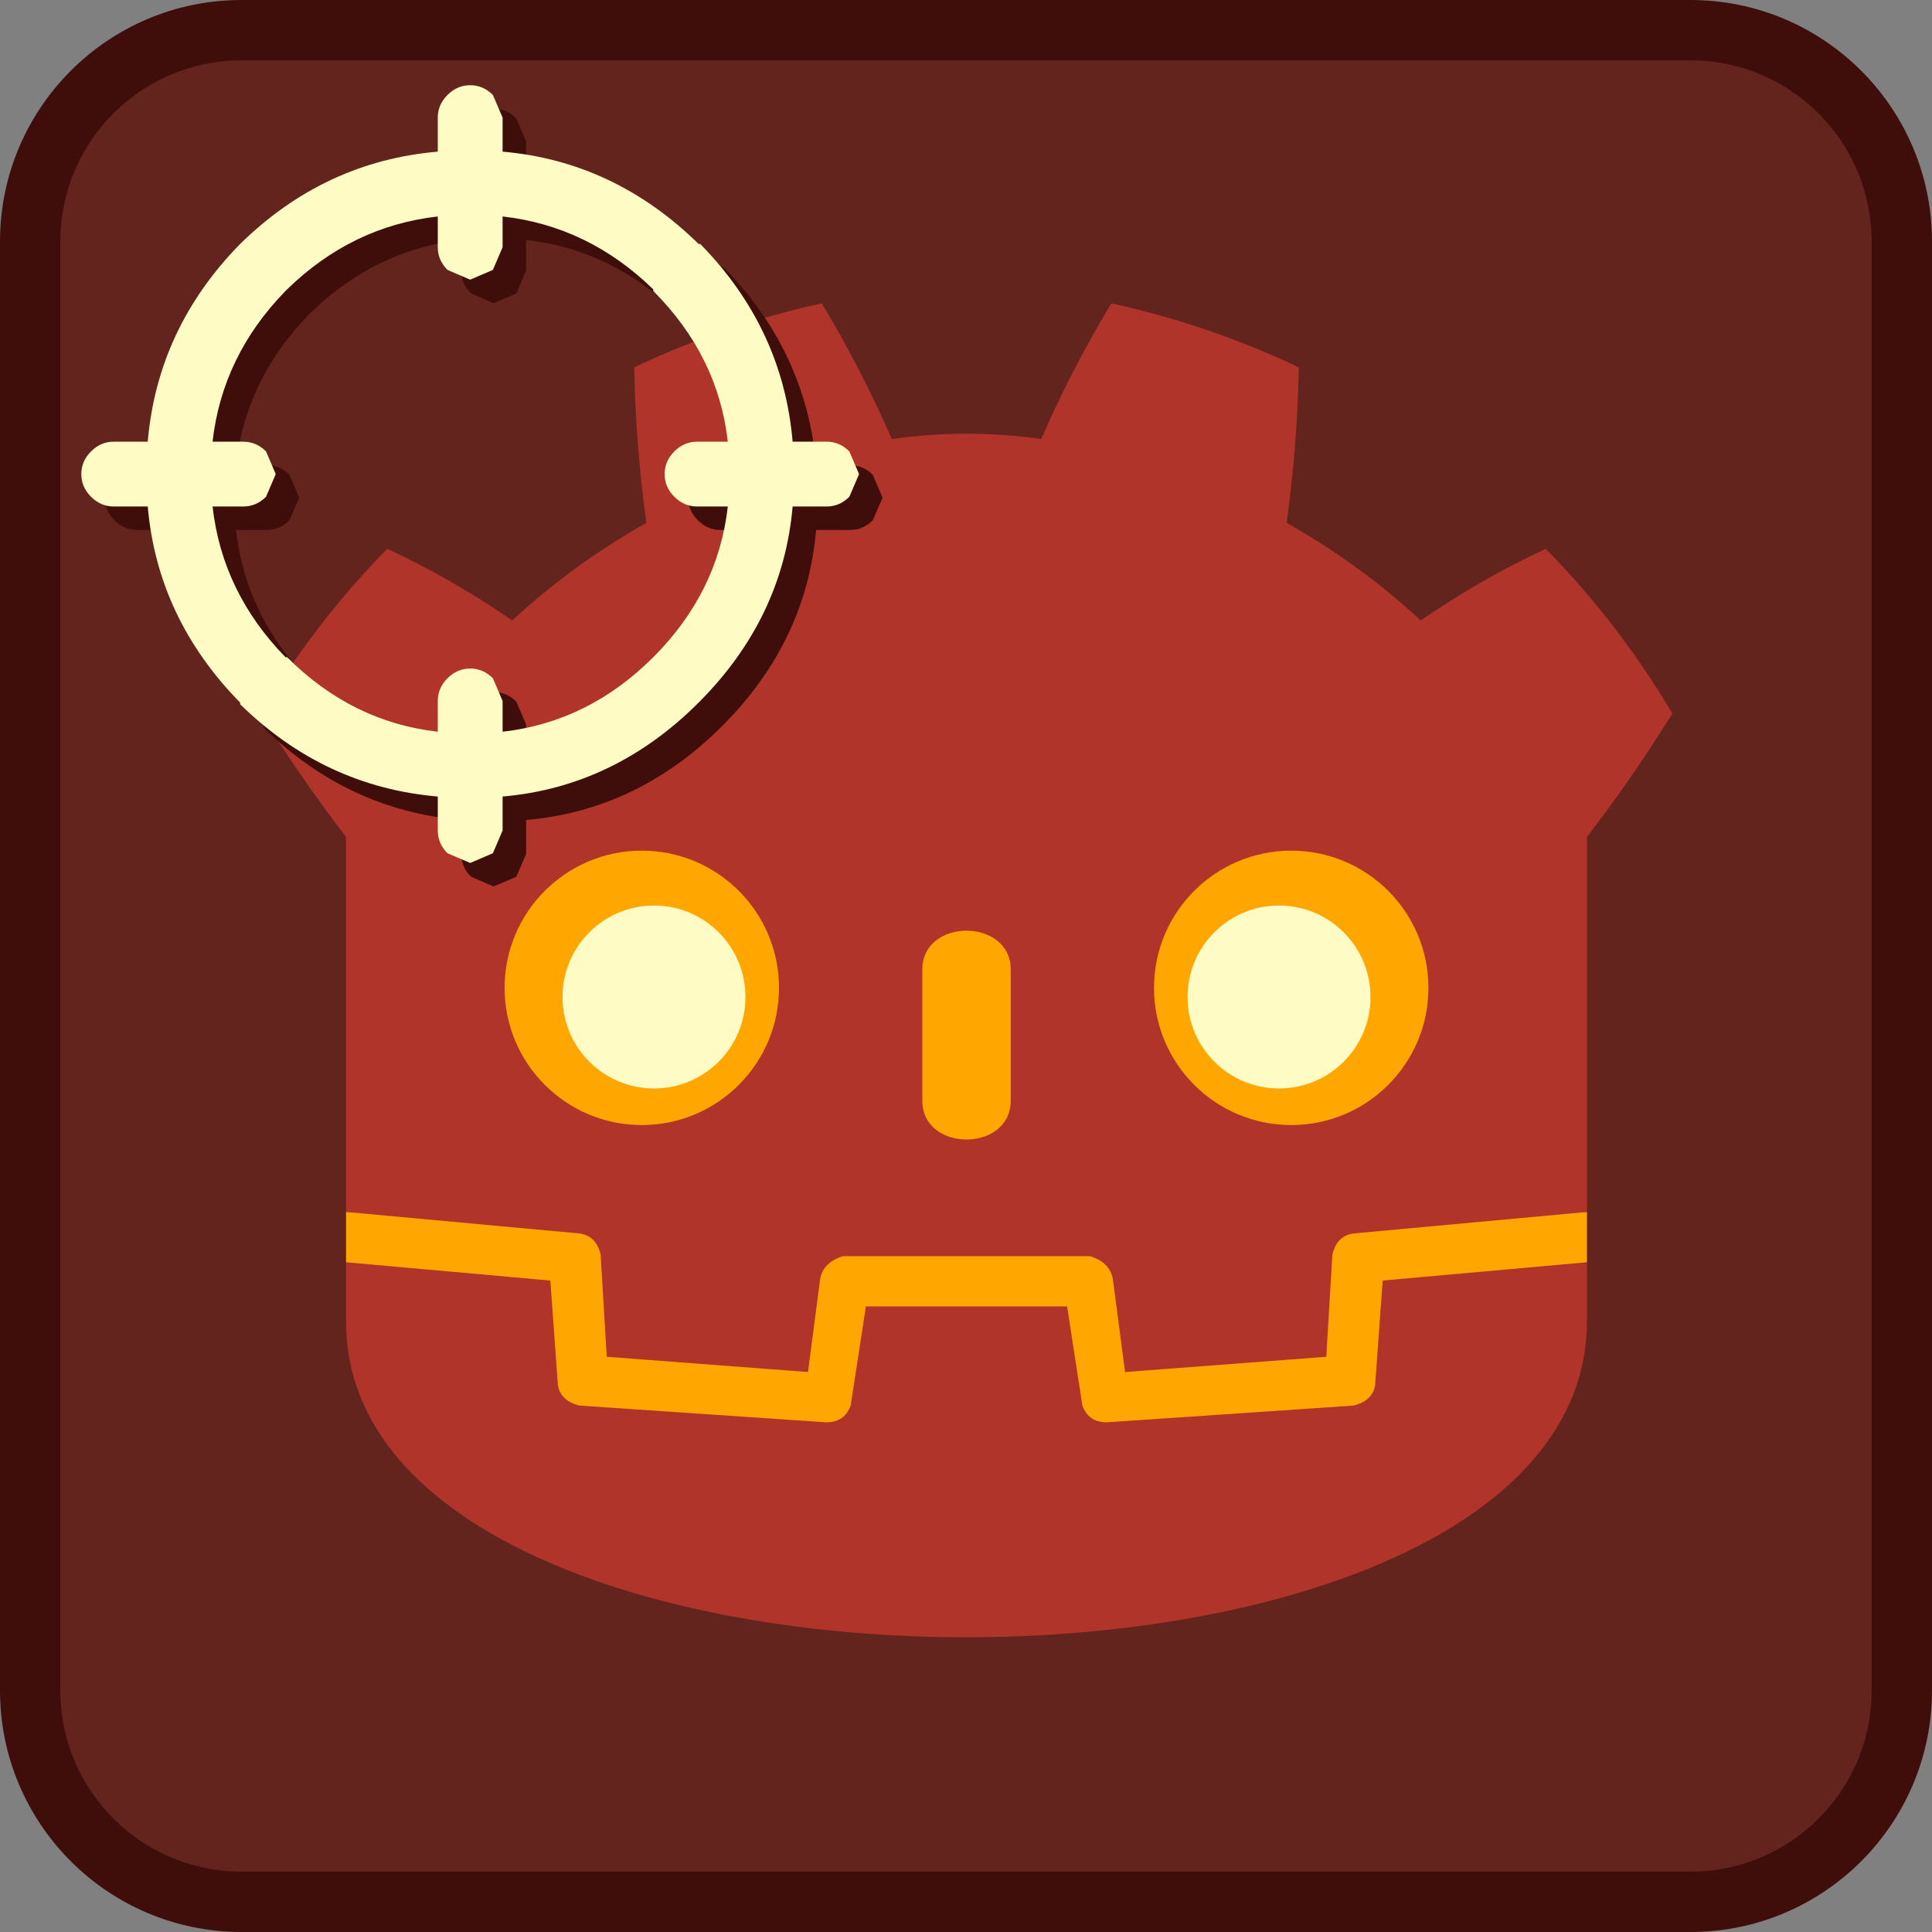 <?xml version="1.0" encoding="UTF-8" standalone="no"?>
<!DOCTYPE svg PUBLIC "-//W3C//DTD SVG 1.1//EN" "http://www.w3.org/Graphics/SVG/1.1/DTD/svg11.dtd">
<svg width="100%" height="100%" viewBox="0 0 128 128" version="1.1" xmlns="http://www.w3.org/2000/svg" xmlns:xlink="http://www.w3.org/1999/xlink" xml:space="preserve" xmlns:serif="http://www.serif.com/" style="fill-rule:evenodd;clip-rule:evenodd;">
    <rect x="0" y="0" width="128" height="128" fill="#808080" stroke="none"/>
    <path d="M126,16C126,8.273 119.727,2 112,2L16,2C8.273,2 2,8.273 2,16L2,112C2,119.727 8.273,126 16,126L112,126C119.727,126 126,119.727 126,112L126,16Z" style="fill:rgb(99,36,30);stroke:rgb(63,14,11);stroke-width:4px;"/>
    <g transform="matrix(0.101,0,0,0.101,12.322,12.322)">
        <g>
            <path d="M105,673L105,706C376.333,942 647.667,942 919,706L919,673L105,673Z" style="fill:rgb(255,166,0);fill-rule:nonzero;"/>
            <path d="M105,673L257,687C265,687.667 270,692.333 272,701L276,768L408,778L416,717C417.333,709.667 422.333,704.667 431,702L593,702C601.667,704.667 606.667,709.667 608,717L616,778L748,768L752,701C754,692.333 759,687.667 767,687L919,673L919,427C939,401 957.667,374 975,346C951.667,306.667 924,270.667 892,238C863.333,251.333 836,267 810,285C783.333,260.333 754,239 722,221C726.667,187 729.333,153 730,119C690.667,100.333 649.667,86.333 607,77C589.667,105.667 574.333,135.333 561,166C528.333,161.333 495.667,161.333 463,166C449.667,135.333 434.333,105.667 417,77C374.333,86.333 333.333,100.333 294,119C294.667,153 297.333,187 302,221C270,239 240.667,260.333 214,285C188,267 160.667,251.333 132,238C100,270.667 72.333,306.667 49,346C66.333,374 85,401 105,427L105,673ZM105,706L105,745C105,1021 918,1021 919,745L919,706L785,718L780,787C778.667,793.667 774,798 766,800L604,811C596,811 590.667,807.333 588,800L578,735L446,735L436,800C433.333,807.333 428,811 420,811L258,800C250,798 245.333,793.667 244,787L239,718L105,706Z" style="fill:rgb(176,52,42);fill-rule:nonzero;"/>
            <path d="M483,600C483,634 541,634 541,600L541,514C541,480 483,480 483,514L483,600Z" style="fill:rgb(255,166,0);fill-rule:nonzero;"/>
            <circle cx="725" cy="526" r="90" style="fill:rgb(255,166,0);"/>
            <circle cx="299" cy="526" r="90" style="fill:rgb(255,166,0);"/>
        </g>
        <g>
            <circle cx="307" cy="532" r="60" style="fill:rgb(255,251,197);"/>
            <circle cx="717" cy="532" r="60" style="fill:rgb(255,251,197);"/>
        </g>
    </g>
    <g transform="matrix(2.147,0,0,2.147,-1.645,-1.386)">
        <path d="M23.05,8.9L23.1,8.9C24.8,10.633 25.75,12.667 25.95,15L27,15C27.267,15 27.5,15.1 27.7,15.3L28,16L27.7,16.7C27.5,16.9 27.267,17 27,17L25.95,17C25.75,19.3 24.783,21.317 23.05,23.05C21.317,24.783 19.3,25.75 17,25.95L17,27L16.7,27.7L16,28L15.3,27.7C15.1,27.5 15,27.267 15,27L15,25.95C12.667,25.75 10.633,24.8 8.9,23.1L8.9,23.05C7.2,21.317 6.25,19.3 6.05,17L5,17C4.733,17 4.5,16.9 4.3,16.7C4.1,16.5 4,16.267 4,16C4,15.733 4.1,15.5 4.3,15.3C4.5,15.1 4.733,15 5,15L6.05,15C6.25,12.667 7.2,10.633 8.9,8.9C10.633,7.2 12.667,6.25 15,6.05L15,5C15,4.733 15.1,4.5 15.3,4.3C15.5,4.1 15.733,4 16,4C16.267,4 16.5,4.1 16.7,4.3L17,5L17,6.05C19.3,6.25 21.317,7.2 23.05,8.9M21.65,10.35L21.65,10.3C20.317,9 18.767,8.25 17,8.05L17,9L16.7,9.7L16,10L15.3,9.7C15.1,9.5 15,9.267 15,9L15,8.05C13.233,8.25 11.683,9 10.35,10.3L10.3,10.35C9,11.683 8.25,13.233 8.05,15L9,15C9.267,15 9.5,15.1 9.7,15.3L10,16L9.7,16.7C9.5,16.9 9.267,17 9,17L8.05,17C8.25,18.767 9,20.317 10.3,21.65L10.35,21.65C11.683,22.983 13.233,23.75 15,23.95L15,23C15,22.733 15.1,22.5 15.3,22.3C15.5,22.1 15.733,22 16,22C16.267,22 16.5,22.1 16.7,22.3L17,23L17,23.95C18.767,23.75 20.317,22.983 21.65,21.65C22.983,20.317 23.75,18.767 23.95,17L23,17C22.733,17 22.5,16.9 22.3,16.7C22.1,16.5 22,16.267 22,16C22,15.733 22.1,15.5 22.3,15.3C22.5,15.1 22.733,15 23,15L23.95,15C23.75,13.233 22.983,11.683 21.65,10.35" style="fill:rgb(63,14,11);fill-rule:nonzero;"/>
    </g>
    <g transform="matrix(2.147,0,0,2.147,-3.201,-2.942)">
        <path d="M23.05,8.9L23.1,8.9C24.8,10.633 25.75,12.667 25.95,15L27,15C27.267,15 27.5,15.1 27.7,15.3L28,16L27.7,16.7C27.5,16.9 27.267,17 27,17L25.95,17C25.75,19.3 24.783,21.317 23.05,23.05C21.317,24.783 19.3,25.75 17,25.95L17,27L16.7,27.7L16,28L15.3,27.7C15.1,27.5 15,27.267 15,27L15,25.95C12.667,25.75 10.633,24.8 8.9,23.1L8.9,23.05C7.2,21.317 6.25,19.3 6.05,17L5,17C4.733,17 4.5,16.9 4.3,16.7C4.1,16.5 4,16.267 4,16C4,15.733 4.1,15.5 4.3,15.3C4.5,15.1 4.733,15 5,15L6.05,15C6.25,12.667 7.2,10.633 8.9,8.9C10.633,7.2 12.667,6.25 15,6.05L15,5C15,4.733 15.1,4.5 15.3,4.3C15.5,4.1 15.733,4 16,4C16.267,4 16.5,4.1 16.7,4.3L17,5L17,6.05C19.3,6.25 21.317,7.2 23.05,8.9M21.65,10.35L21.65,10.3C20.317,9 18.767,8.25 17,8.05L17,9L16.7,9.7L16,10L15.3,9.7C15.1,9.5 15,9.267 15,9L15,8.05C13.233,8.25 11.683,9 10.35,10.3L10.3,10.35C9,11.683 8.25,13.233 8.05,15L9,15C9.267,15 9.5,15.1 9.7,15.3L10,16L9.7,16.7C9.5,16.9 9.267,17 9,17L8.05,17C8.25,18.767 9,20.317 10.3,21.65L10.35,21.65C11.683,22.983 13.233,23.75 15,23.95L15,23C15,22.733 15.1,22.5 15.3,22.3C15.5,22.1 15.733,22 16,22C16.267,22 16.5,22.1 16.7,22.3L17,23L17,23.95C18.767,23.75 20.317,22.983 21.65,21.65C22.983,20.317 23.75,18.767 23.95,17L23,17C22.733,17 22.5,16.9 22.3,16.7C22.1,16.5 22,16.267 22,16C22,15.733 22.1,15.5 22.3,15.3C22.5,15.1 22.733,15 23,15L23.95,15C23.75,13.233 22.983,11.683 21.65,10.35" style="fill:rgb(255,251,197);fill-rule:nonzero;"/>
    </g>
</svg>
